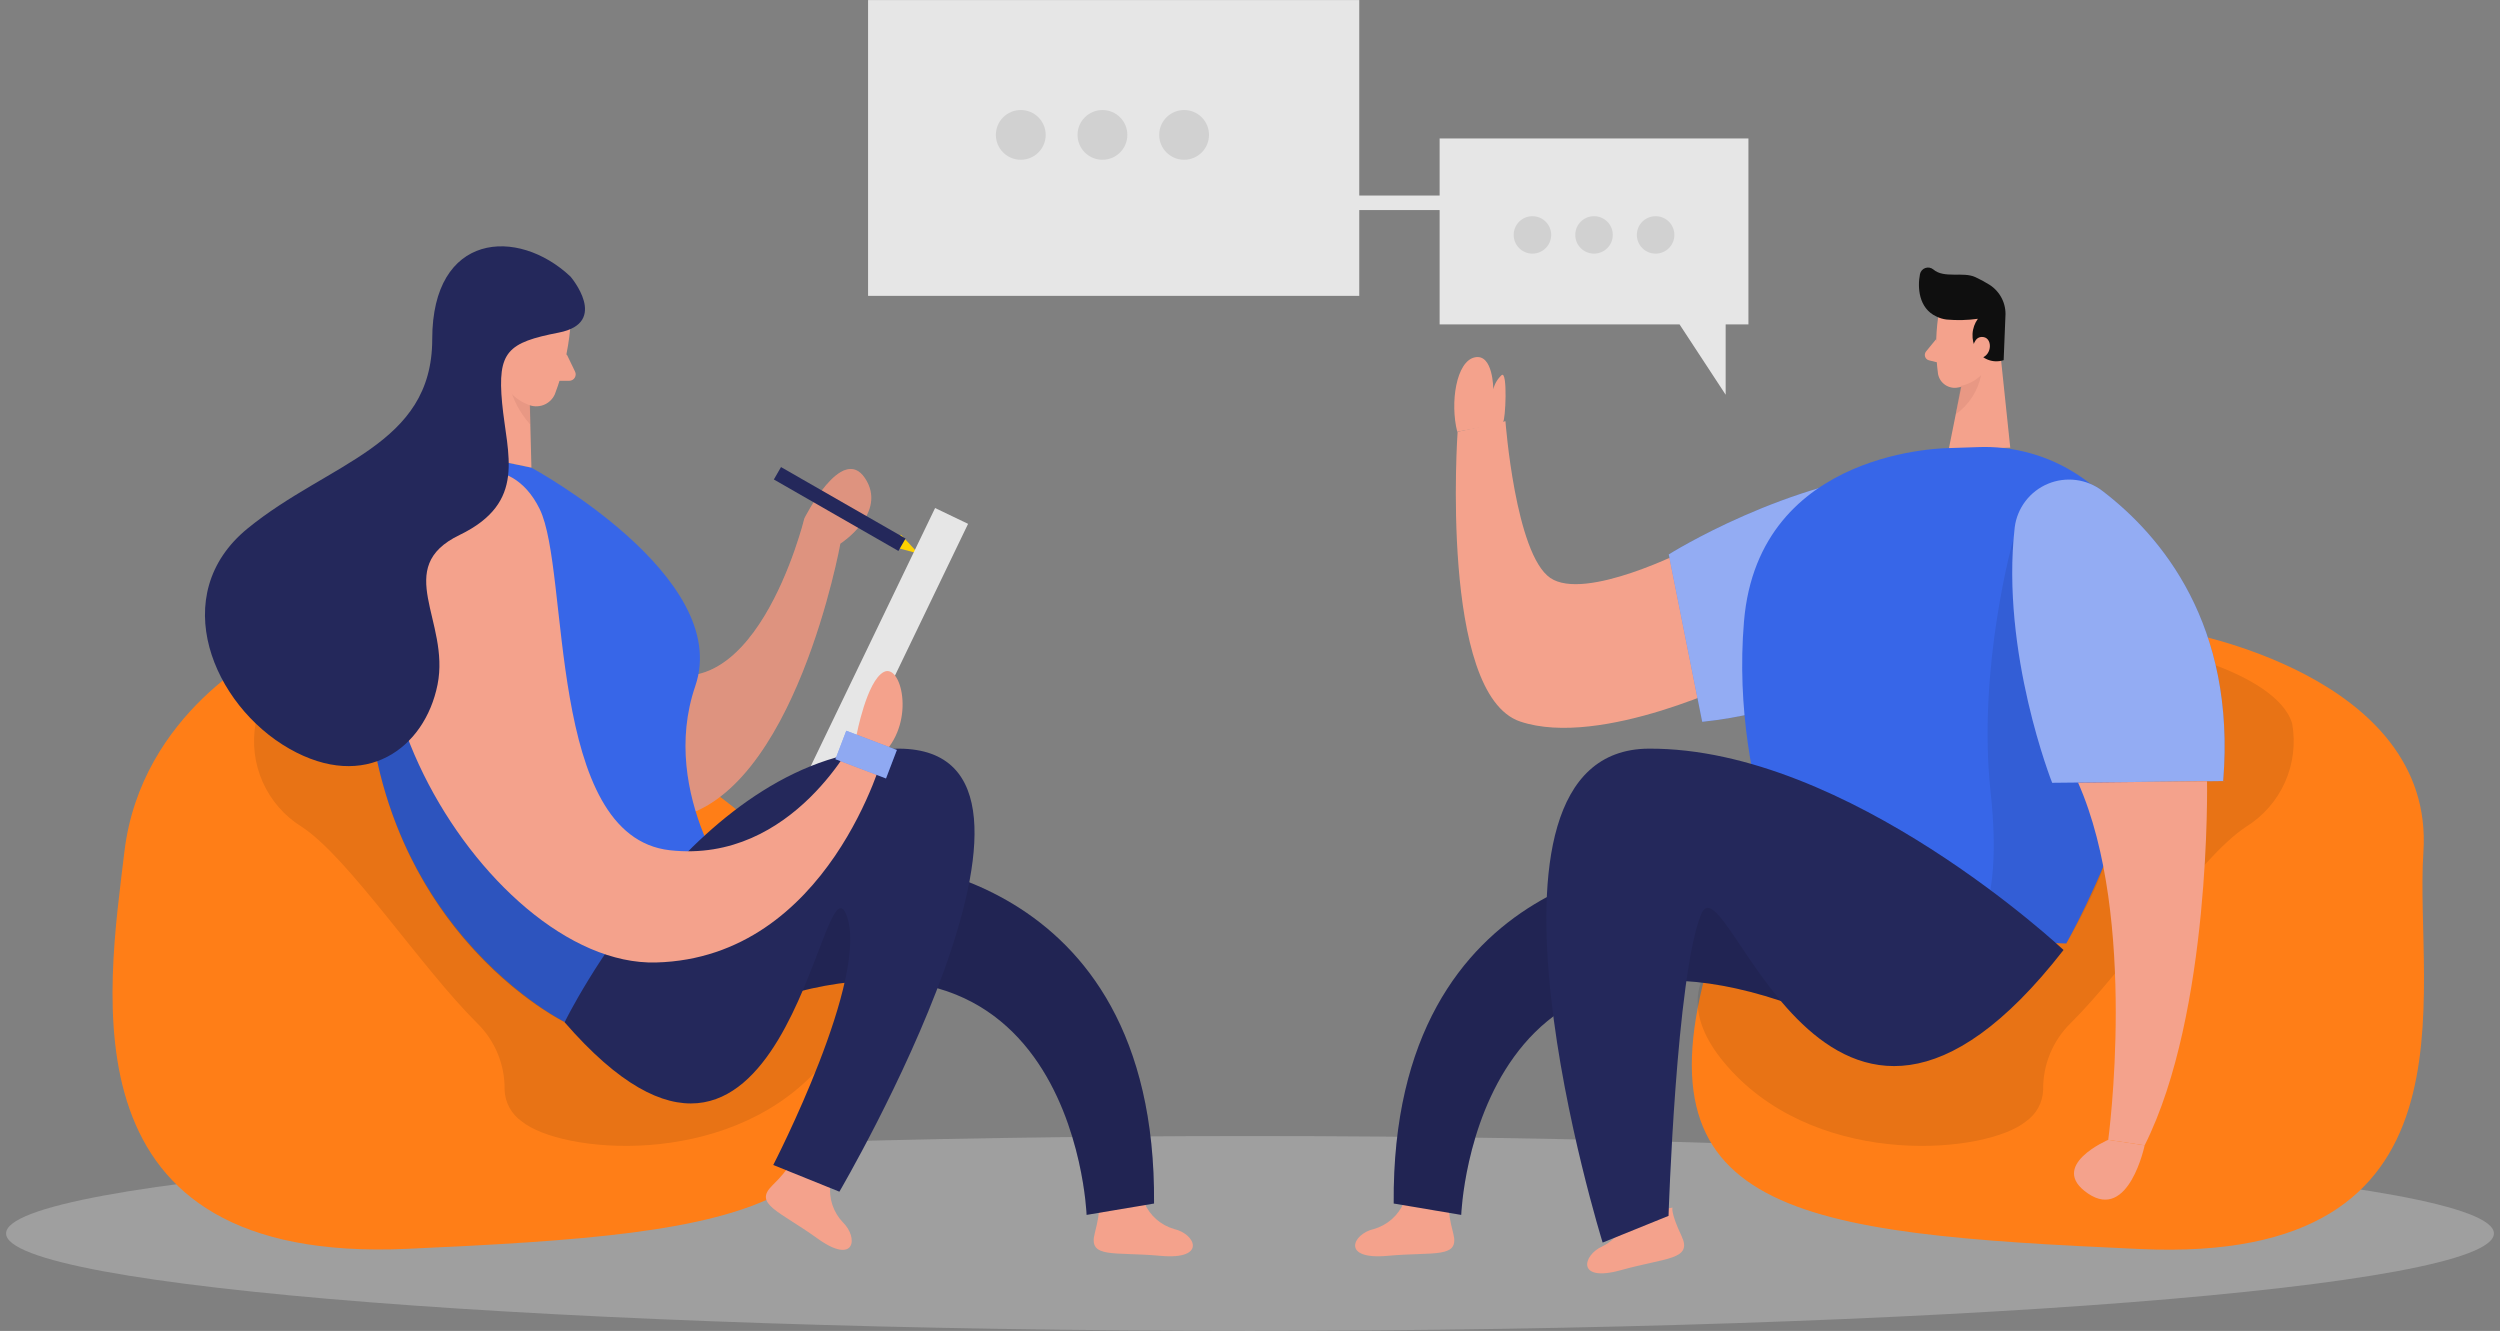 <svg width="139" height="74" viewBox="0 0 139 74" fill="none" xmlns="http://www.w3.org/2000/svg">
<rect x="0" y="0" width="139" height="74" fill="#808080" stroke="none"/>
<path opacity="0.3" d="M69.5 73.995C107.697 73.995 138.662 71.571 138.662 68.58C138.662 65.589 107.697 63.164 69.5 63.164C31.303 63.164 0.338 65.589 0.338 68.58C0.338 71.571 31.303 73.995 69.5 73.995Z" fill="#E6E6E6"/>
<path d="M14.926 36.148C14.926 36.148 7.837 39.562 6.914 47.377C5.99 55.191 3.369 70.311 22.634 69.436C41.898 68.561 50.983 67.503 46.439 52.792C41.894 38.082 14.926 36.148 14.926 36.148Z" fill="#FF7E17"/>
<path opacity="0.09" d="M14.212 40.222C14.014 41.326 14.152 42.465 14.61 43.489C15.067 44.514 15.822 45.379 16.777 45.97C19.389 47.677 23.412 53.797 26.533 56.891C27.023 57.371 27.41 57.946 27.672 58.579C27.934 59.213 28.064 59.893 28.055 60.578C28.064 60.929 28.156 61.273 28.323 61.581C28.491 61.889 28.728 62.154 29.017 62.354C31.185 64.12 40.278 65.008 45.366 59.567C50.454 54.126 43.746 51.433 43.746 51.433L21.394 39.355L14.212 40.222Z" fill="black"/>
<path d="M63.621 66.871C63.773 67.223 64.001 67.536 64.288 67.79C64.576 68.043 64.916 68.229 65.284 68.335C66.473 68.604 67.119 70.063 64.519 69.824C61.92 69.585 60.496 69.995 60.868 68.57C61.24 67.144 61.073 66.931 61.073 66.931L63.621 66.871Z" fill="#F4A28C"/>
<path d="M46.17 65.851C46.121 66.231 46.158 66.617 46.277 66.98C46.396 67.344 46.595 67.677 46.858 67.955C47.743 68.809 47.555 70.379 45.439 68.851C43.322 67.324 41.886 66.952 42.934 65.919C43.981 64.887 43.947 64.609 43.947 64.609L46.17 65.851Z" fill="#F4A28C"/>
<path d="M48.427 47.836C48.427 47.836 64.318 47.998 64.165 66.916L60.415 67.548C60.415 67.548 59.697 47.576 39.039 57.088L40.116 49.219L48.427 47.836Z" fill="#24285B"/>
<path opacity="0.09" d="M48.427 47.836C48.427 47.836 64.318 47.998 64.165 66.916L60.415 67.548C60.415 67.548 59.697 47.576 39.039 57.088L40.116 49.219L48.427 47.836Z" fill="black"/>
<path d="M49.688 30.41L51.065 30.777L50.086 29.723L49.688 30.41Z" fill="#FFD200"/>
<path d="M28.029 39.773C28.029 39.773 30.774 46.695 37.478 45.483C44.181 44.271 46.725 30.226 46.725 30.226C46.725 30.226 49.38 28.519 48.093 26.586C46.806 24.653 44.724 28.818 44.724 28.818C44.724 28.818 41.839 40.644 35.588 36.811L28.029 39.773Z" fill="#F4A28C"/>
<path opacity="0.09" d="M28.029 39.773C28.029 39.773 30.774 46.695 37.478 45.483C44.181 44.271 46.725 30.226 46.725 30.226C46.725 30.226 49.38 28.519 48.093 26.586C46.806 24.653 44.724 28.818 44.724 28.818C44.724 28.818 41.839 40.644 35.588 36.811L28.029 39.773Z" fill="black"/>
<path d="M28.094 25.7L29.547 26.003C29.547 26.003 40.74 32.067 38.658 38.144C36.576 44.221 41.125 49.991 41.125 49.991L31.39 56.819C31.39 56.819 18.671 50.512 20.573 33.168C20.573 33.185 21.458 25.098 28.094 25.7Z" fill="#3766E8"/>
<path d="M53.825 29.126L51.991 28.246L44.454 43.892L46.288 44.772L53.825 29.126Z" fill="#E6E6E6"/>
<path d="M27.564 18.078L25.55 25.171L29.547 25.999L29.406 20.506L27.564 18.078Z" fill="#F4A28C"/>
<path opacity="0.31" d="M29.488 21.708C29 21.52 28.578 21.194 28.273 20.77C28.273 20.77 28.171 22.118 29.488 23.616V21.708Z" fill="#CE8172"/>
<path d="M31.702 18.285C31.582 19.532 31.294 20.756 30.847 21.926C30.786 22.062 30.699 22.184 30.59 22.286C30.482 22.388 30.354 22.467 30.214 22.52C30.075 22.572 29.926 22.596 29.777 22.591C29.628 22.586 29.482 22.551 29.346 22.489C28.896 22.316 28.506 22.017 28.222 21.628C27.939 21.239 27.774 20.776 27.747 20.296L27.431 18.243C27.409 17.826 27.518 17.412 27.742 17.059C27.967 16.707 28.296 16.433 28.684 16.276C30.116 15.597 31.877 16.941 31.702 18.285Z" fill="#F4A28C"/>
<path d="M29.009 19.762C29.009 19.762 29.141 18.908 28.487 18.857C27.833 18.806 27.632 20.043 28.487 20.317L29.009 19.762Z" fill="#F4A28C"/>
<path d="M31.505 19.691L31.971 20.656C31.998 20.71 32.011 20.771 32.008 20.831C32.005 20.892 31.986 20.951 31.954 21.003C31.922 21.054 31.878 21.097 31.824 21.127C31.771 21.156 31.712 21.172 31.651 21.172H30.77L31.505 19.691Z" fill="#F4A28C"/>
<path d="M50.35 29.942L43.424 25.969L43.026 26.659L49.952 30.633L50.35 29.942Z" fill="#24285B"/>
<path opacity="0.18" d="M33.621 53.061L31.39 56.833C31.39 56.833 23.292 52.924 20.971 42.323C18.649 31.723 26.319 35.849 26.319 35.849L33.621 53.061Z" fill="black"/>
<path d="M31.39 56.835C31.39 56.835 38.893 41.565 49.988 41.625C61.082 41.685 46.67 66.258 46.67 66.258L42.993 64.773C42.993 64.773 48.44 54.227 47.046 50.835C45.653 47.442 43.562 70.858 31.39 56.835Z" fill="#24285B"/>
<path d="M24.968 26.559C24.968 26.559 28.308 24.852 30.005 28.3C31.702 31.749 30.364 46.506 37.247 47.274C44.13 48.042 47.623 40.873 47.623 40.873C47.623 40.873 48.192 37.851 49.141 37.361C50.09 36.87 50.915 40.028 49.141 41.871C49.141 41.871 46.106 53.257 36.478 53.514C26.85 53.77 15.469 34.352 24.968 26.559Z" fill="#F4A28C"/>
<path d="M31.719 15.377C31.719 15.377 33.912 17.938 31.069 18.492C28.226 19.047 27.649 19.542 27.918 22.414C28.188 25.286 29.312 27.928 25.55 29.746C21.788 31.564 25.037 34.53 24.327 38.068C23.617 41.606 20.321 44.042 16.084 41.627C11.847 39.212 9.244 33.071 13.771 29.379C18.299 25.688 24.032 24.8 24.032 18.859C24.032 12.919 28.782 12.612 31.719 15.377Z" fill="#24285B"/>
<path d="M49.866 41.699L47.053 40.629L46.449 42.212L49.261 43.282L49.866 41.699Z" fill="#3766E8"/>
<path opacity="0.44" d="M49.866 41.699L47.053 40.629L46.449 42.212L49.261 43.282L49.866 41.699Z" fill="white"/>
<path d="M121.205 35.098C121.205 35.098 135.399 37.492 134.741 47.376C134.219 55.236 138.285 70.31 119.025 69.448C99.765 68.586 90.675 67.514 95.216 52.804C99.756 38.093 121.205 35.098 121.205 35.098Z" fill="#FF7E17"/>
<path opacity="0.09" d="M127.443 40.222C127.642 41.327 127.503 42.465 127.046 43.49C126.588 44.515 125.833 45.379 124.878 45.971C122.266 47.678 118.247 53.798 115.122 56.892C114.633 57.373 114.246 57.947 113.985 58.581C113.723 59.214 113.592 59.894 113.6 60.579C113.591 60.929 113.499 61.273 113.332 61.582C113.165 61.89 112.927 62.155 112.638 62.354C110.47 64.121 101.377 65.009 96.294 59.568C91.21 54.126 97.91 51.433 97.91 51.433L119.949 36.202C119.188 35.801 126.541 37.252 127.443 40.222Z" fill="black"/>
<path d="M78.05 66.871C77.898 67.223 77.67 67.537 77.382 67.79C77.093 68.043 76.752 68.23 76.383 68.335C75.194 68.604 74.549 70.063 77.148 69.824C79.748 69.585 81.175 69.995 80.799 68.57C80.423 67.144 80.598 66.931 80.598 66.931L78.05 66.871Z" fill="#F4A28C"/>
<path d="M90.479 67.546C90.394 67.92 90.227 68.271 89.989 68.573C89.752 68.874 89.45 69.12 89.106 69.291C87.991 69.773 87.619 71.323 90.132 70.618C92.646 69.914 94.121 70.051 93.493 68.719C92.864 67.388 92.993 67.144 92.993 67.144L90.479 67.546Z" fill="#F4A28C"/>
<path d="M93.228 47.836C93.228 47.836 77.337 47.998 77.49 66.916L81.244 67.548C81.244 67.548 81.962 47.576 102.621 57.088L101.543 49.219L93.228 47.836Z" fill="#24285B"/>
<path opacity="0.09" d="M93.228 47.836C93.228 47.836 77.337 47.998 77.49 66.916L81.244 67.548C81.244 67.548 81.962 47.576 102.621 57.088L101.543 49.219L93.228 47.836Z" fill="black"/>
<path d="M93.801 30.558C93.801 30.558 88.136 33.46 86.195 32.132C84.254 30.805 83.703 23.418 83.703 23.418L81.043 24.007C81.043 24.007 80.022 38.602 84.523 40.117C89.025 41.632 96.862 37.757 96.862 37.757L93.801 30.558Z" fill="#F4A28C"/>
<path d="M109.282 30.548C107.413 34.253 103.322 39.216 94.643 40.133L92.783 30.826C92.783 30.826 99.384 26.661 106.374 26.131C106.911 26.096 107.448 26.204 107.93 26.444C108.411 26.683 108.821 27.046 109.116 27.495C109.412 27.944 109.583 28.463 109.612 29C109.641 29.536 109.527 30.07 109.282 30.548Z" fill="#3766E8"/>
<path opacity="0.46" d="M109.282 30.548C107.413 34.253 103.322 39.216 94.643 40.133L92.783 30.826C92.783 30.826 99.384 26.661 106.374 26.131C106.911 26.096 107.448 26.204 107.93 26.444C108.411 26.683 108.821 27.046 109.116 27.495C109.412 27.944 109.583 28.463 109.612 29C109.641 29.536 109.527 30.07 109.282 30.548Z" fill="white"/>
<path d="M83.57 23.445C83.703 23.415 83.835 20.594 83.493 20.855C83.262 21.065 83.1 21.34 83.027 21.644C83.027 21.644 83.027 19.647 81.997 19.869C80.966 20.091 80.616 22.391 81.022 24.004L83.553 23.539" fill="#F4A28C"/>
<path d="M107.756 17.66C107.614 18.702 107.614 19.758 107.756 20.801C107.78 20.923 107.828 21.04 107.897 21.144C107.967 21.247 108.056 21.337 108.16 21.405C108.264 21.475 108.381 21.522 108.504 21.546C108.627 21.57 108.753 21.569 108.876 21.543C109.273 21.485 109.646 21.315 109.949 21.051C110.253 20.788 110.474 20.443 110.586 20.058L111.236 18.441C111.331 18.103 111.32 17.744 111.204 17.412C111.088 17.081 110.872 16.793 110.586 16.588C109.564 15.769 107.858 16.516 107.756 17.66Z" fill="#F4A28C"/>
<path d="M111.124 18.73L111.77 24.889L108.345 25.004L109.252 20.476L111.124 18.73Z" fill="#F4A28C"/>
<path d="M108.222 17.766C108.804 17.82 109.391 17.805 109.97 17.724C109.793 17.97 109.689 18.261 109.673 18.564C109.656 18.866 109.727 19.167 109.876 19.431C110.021 19.692 110.253 19.894 110.532 20.002C110.811 20.111 111.119 20.118 111.403 20.024L111.501 17.596C111.527 17.25 111.458 16.903 111.302 16.593C111.146 16.282 110.909 16.02 110.616 15.833C110.362 15.674 110.098 15.531 109.825 15.406C109.141 15.091 108.093 15.5 107.491 14.98C107.43 14.93 107.357 14.896 107.279 14.882C107.201 14.868 107.121 14.875 107.047 14.901C106.973 14.927 106.906 14.972 106.854 15.032C106.802 15.091 106.767 15.163 106.751 15.24C106.606 15.97 106.674 17.135 107.653 17.591C107.831 17.682 108.024 17.741 108.222 17.766Z" fill="#0F0F0F"/>
<path d="M109.688 19.381C109.688 19.381 109.739 18.656 110.282 18.741C110.825 18.827 110.757 19.877 110.009 19.932L109.688 19.381Z" fill="#F4A28C"/>
<path d="M107.653 18.852L107.084 19.547C107.053 19.587 107.032 19.635 107.023 19.685C107.015 19.735 107.019 19.787 107.036 19.835C107.052 19.884 107.08 19.927 107.118 19.962C107.156 19.996 107.201 20.021 107.251 20.034L107.965 20.209L107.653 18.852Z" fill="#F4A28C"/>
<path opacity="0.31" d="M109.008 21.457C109.439 21.373 109.836 21.165 110.15 20.859C109.973 21.737 109.469 22.515 108.739 23.036L109.008 21.457Z" fill="#CE8172"/>
<path d="M119.183 30.962C118.485 29.105 117.217 27.515 115.56 26.42C113.904 25.324 111.943 24.778 109.957 24.86L108.439 24.911C108.439 24.911 97.772 24.864 96.965 34.56C96.156 44.256 100.547 51.938 100.547 51.938L114.882 52.458C114.882 52.458 122.279 39.514 119.183 30.962Z" fill="#3766E8"/>
<path opacity="0.08" d="M111.962 29.895C111.962 29.895 109.919 37.09 110.68 44.063C111.441 51.036 109.44 52.261 109.44 52.261L114.895 52.457C114.895 52.457 116.516 49.658 116.956 48.19C117.396 46.722 119.752 30.172 111.962 29.895Z" fill="black"/>
<path d="M116.887 27.289C120.188 29.807 124.318 34.74 123.608 43.425L114.1 43.523C114.1 43.523 111.227 36.268 112.018 29.325C112.084 28.794 112.29 28.291 112.614 27.865C112.938 27.439 113.368 27.106 113.862 26.9C114.356 26.693 114.896 26.621 115.427 26.689C115.958 26.757 116.462 26.964 116.887 27.289Z" fill="#3766E8"/>
<path opacity="0.46" d="M116.887 27.289C120.188 29.807 124.318 34.74 123.608 43.425L114.1 43.523C114.1 43.523 111.227 36.268 112.018 29.325C112.084 28.794 112.29 28.291 112.614 27.865C112.938 27.439 113.368 27.106 113.862 26.9C114.356 26.693 114.896 26.621 115.427 26.689C115.958 26.757 116.462 26.964 116.887 27.289Z" fill="white"/>
<path d="M122.711 43.438C122.711 43.438 122.954 56.287 119.243 63.679L117.217 63.376C117.217 63.376 118.893 51.077 115.541 43.514L122.711 43.438Z" fill="#F4A28C"/>
<path d="M119.243 63.678C119.243 63.678 118.367 67.903 116.097 66.362C113.826 64.822 117.217 63.375 117.217 63.375L119.243 63.678Z" fill="#F4A28C"/>
<path d="M114.733 52.819C114.733 52.819 102.762 41.566 91.672 41.625C80.582 41.685 89.107 69.087 89.107 69.087L92.771 67.602C92.771 67.602 93.198 54.227 94.583 50.835C95.969 47.442 101.492 69.834 114.733 52.819Z" fill="#24285B"/>
<path d="M97.213 7.698H80.043V10.873H75.575V0.004H48.265V16.451H75.575V11.68H80.043V18.035H93.382L95.947 21.948V18.035H97.213V7.698Z" fill="#E6E6E6"/>
<path opacity="0.09" d="M85.203 14.102C85.779 14.102 86.246 13.636 86.246 13.061C86.246 12.486 85.779 12.02 85.203 12.02C84.627 12.02 84.16 12.486 84.16 13.061C84.16 13.636 84.627 14.102 85.203 14.102Z" fill="black"/>
<path opacity="0.09" d="M88.628 14.102C89.204 14.102 89.671 13.636 89.671 13.061C89.671 12.486 89.204 12.02 88.628 12.02C88.052 12.02 87.585 12.486 87.585 13.061C87.585 13.636 88.052 14.102 88.628 14.102Z" fill="black"/>
<path opacity="0.09" d="M92.052 14.102C92.629 14.102 93.096 13.636 93.096 13.061C93.096 12.486 92.629 12.02 92.052 12.02C91.476 12.02 91.009 12.486 91.009 13.061C91.009 13.636 91.476 14.102 92.052 14.102Z" fill="black"/>
<path opacity="0.09" d="M56.755 8.883C57.52 8.883 58.141 8.264 58.141 7.5C58.141 6.736 57.52 6.117 56.755 6.117C55.99 6.117 55.37 6.736 55.37 7.5C55.37 8.264 55.99 8.883 56.755 8.883Z" fill="black"/>
<path opacity="0.09" d="M61.296 8.883C62.061 8.883 62.681 8.264 62.681 7.5C62.681 6.736 62.061 6.117 61.296 6.117C60.531 6.117 59.911 6.736 59.911 7.5C59.911 8.264 60.531 8.883 61.296 8.883Z" fill="black"/>
<path opacity="0.09" d="M65.836 8.883C66.601 8.883 67.221 8.264 67.221 7.5C67.221 6.736 66.601 6.117 65.836 6.117C65.071 6.117 64.451 6.736 64.451 7.5C64.451 8.264 65.071 8.883 65.836 8.883Z" fill="black"/>
</svg>
